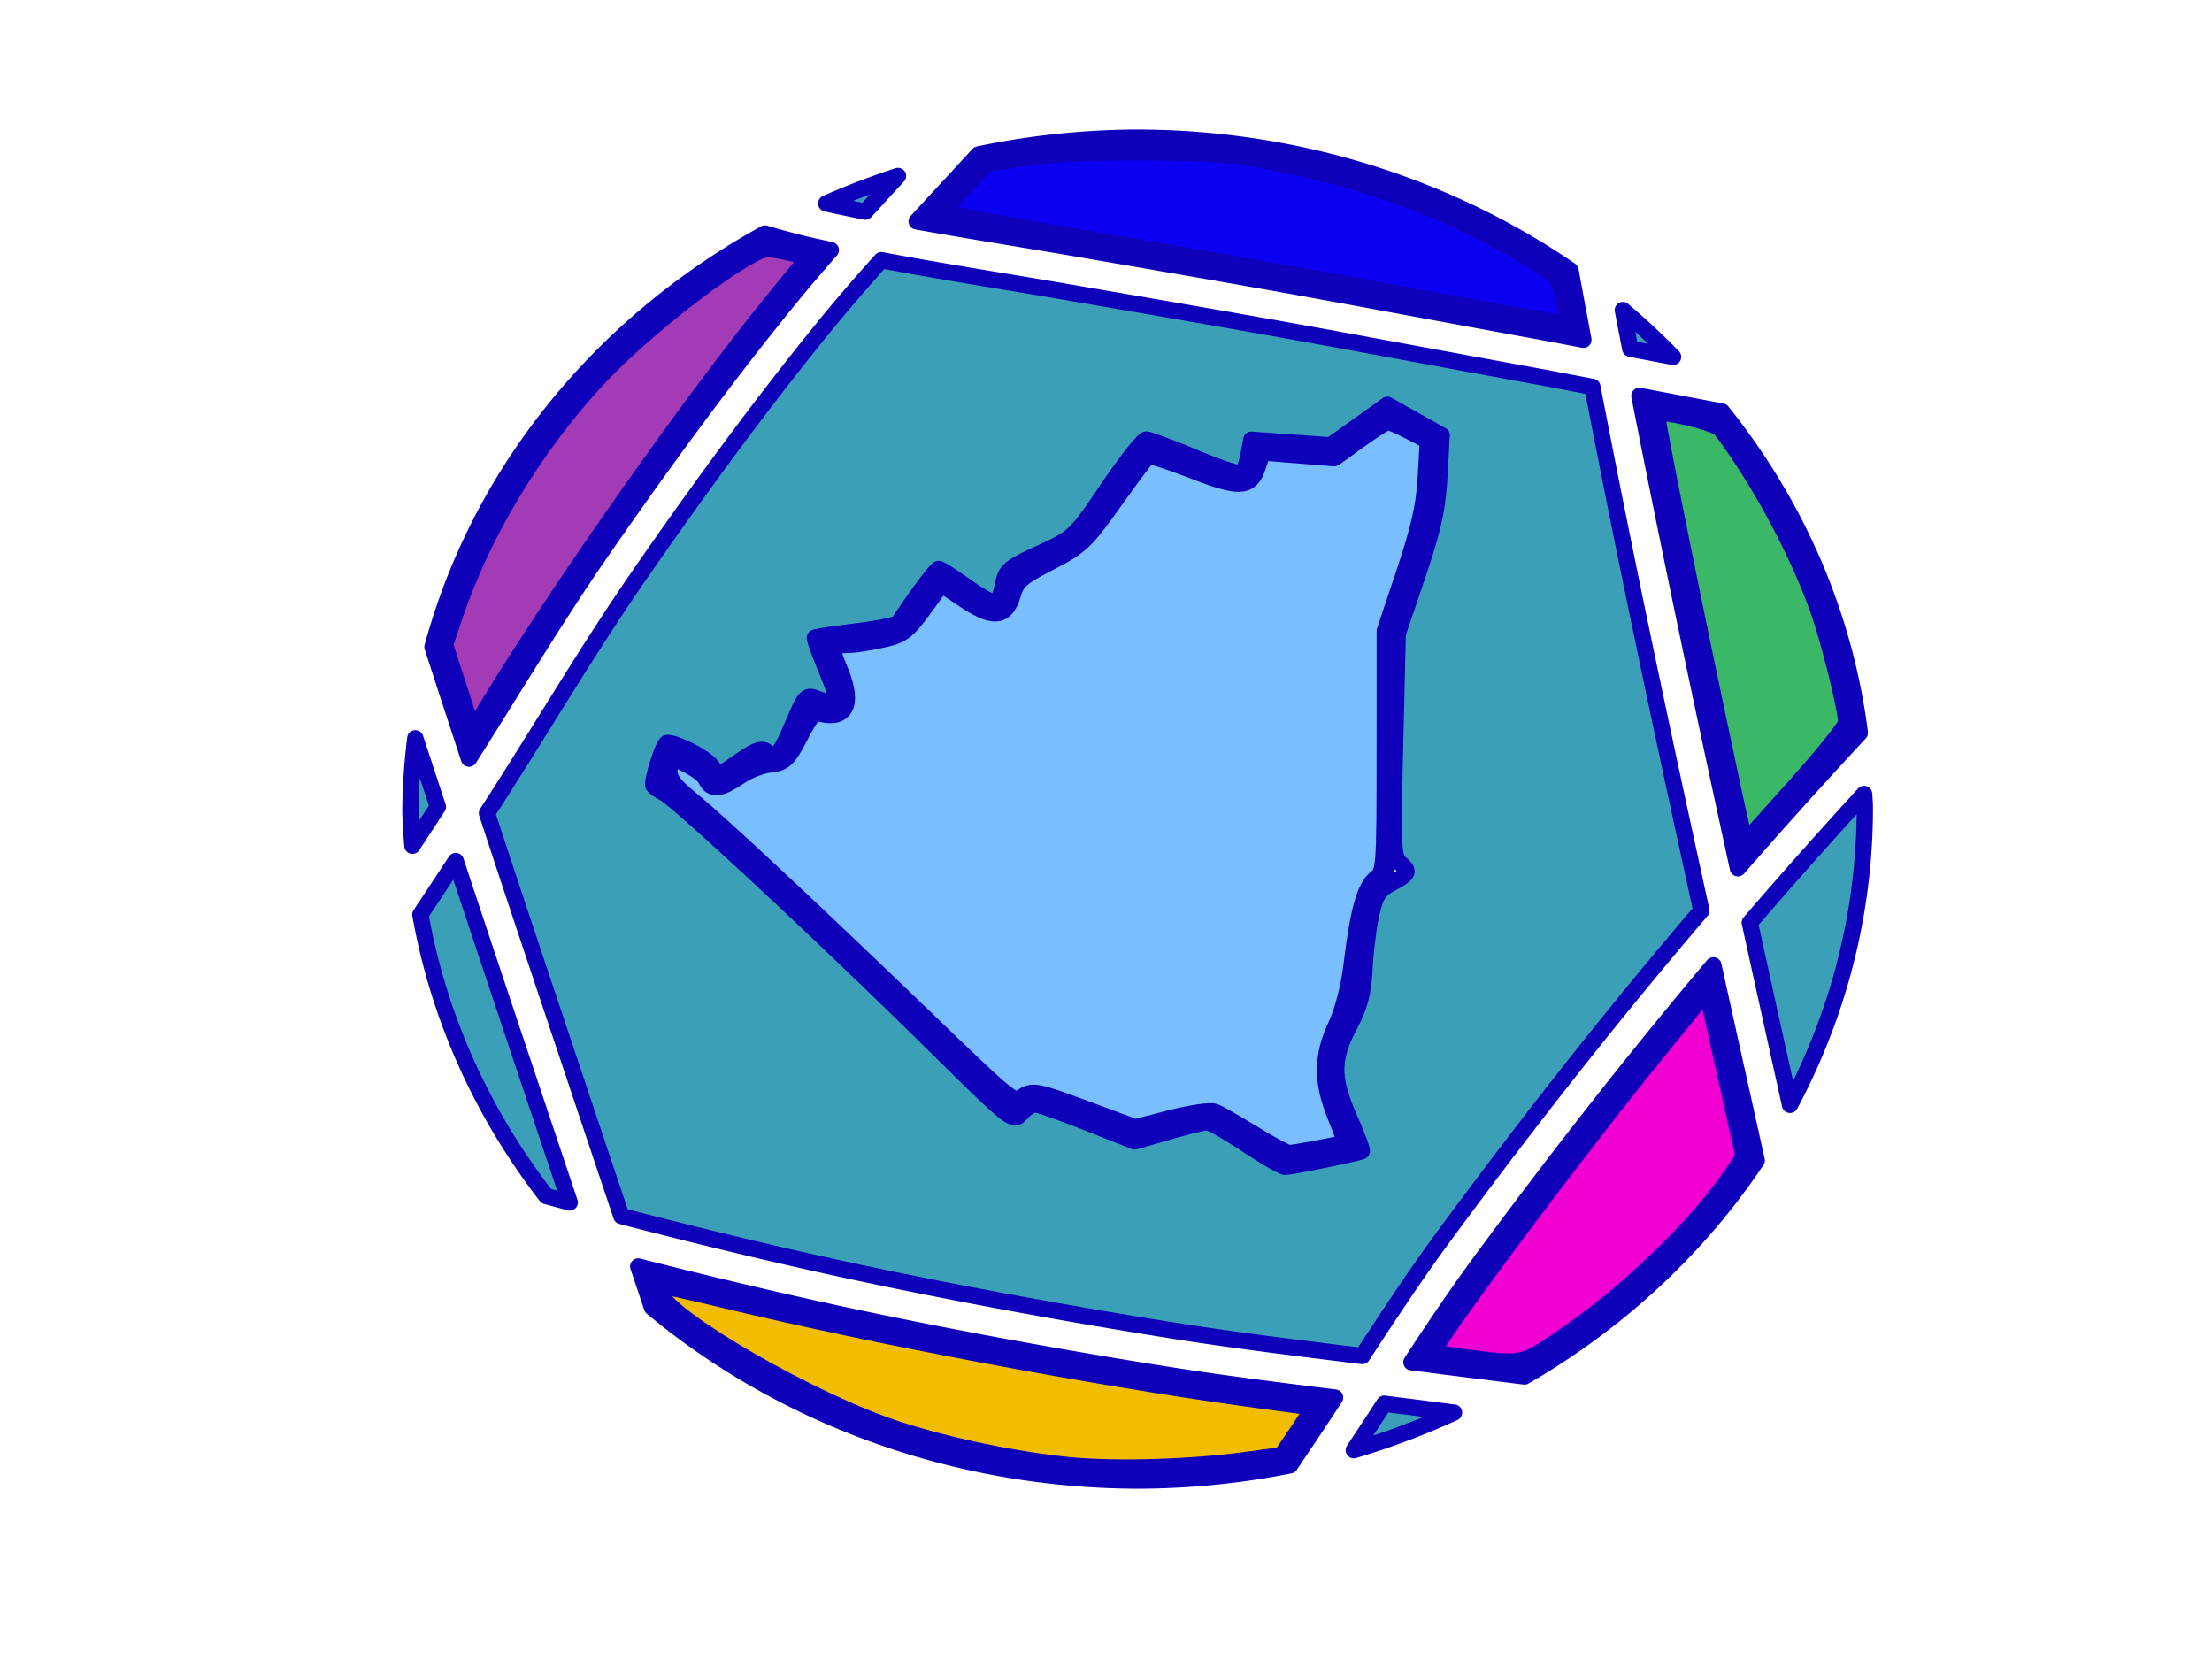 <?xml version="1.0" encoding="UTF-8" standalone="no"?>
<!-- Created with Inkscape (http://www.inkscape.org/) -->

<svg
   xmlns:dc="http://purl.org/dc/elements/1.1/"
   xmlns:cc="http://creativecommons.org/ns#"
   xmlns:rdf="http://www.w3.org/1999/02/22-rdf-syntax-ns#"
   xmlns:svg="http://www.w3.org/2000/svg"
   xmlns="http://www.w3.org/2000/svg"
   xmlns:sodipodi="http://sodipodi.sourceforge.net/DTD/sodipodi-0.dtd"
   xmlns:inkscape="http://www.inkscape.org/namespaces/inkscape"
   width="640"
   height="480"
   id="svg4136"
   version="1.1"
   inkscape:version="0.91 r13725"
   viewBox="0 0 640 480"
   sodipodi:docname="drawing.svg">
  <defs
     id="defs4138" />
  <sodipodi:namedview
     id="base"
     pagecolor="#ffffff"
     bordercolor="#666666"
     borderopacity="1.0"
     inkscape:pageopacity="0.0"
     inkscape:pageshadow="2"
     inkscape:zoom="0.77472527"
     inkscape:cx="123.15603"
     inkscape:cy="241.97596"
     inkscape:current-layer="layer1"
     inkscape:document-units="px"
     showgrid="false"
     inkscape:window-width="1280"
     inkscape:window-height="658"
     inkscape:window-x="-8"
     inkscape:window-y="-8"
     inkscape:window-maximized="1" />
  <g
     id="layer1"
     inkscape:label="Layer 1"
     inkscape:groupmode="layer">
    <path
       style="fill:#3ba0b7;fill-opacity:1;stroke:#0f00b9;stroke-width:4.72;stroke-linejoin:round;stroke-miterlimit:4;stroke-dasharray:none;stroke-opacity:1"
       d="M 328.199 39.846 A 210.397 194.262 0 0 0 283.109 44.688 C 277.168 51.16 271.179 57.591 265.225 64.053 C 281.024 66.886 297.354 69.451 310.541 71.721 C 383.251 84.233 372.355 82.47 449.553 96.664 C 452.442 97.21 455.252 97.754 458.121 98.301 C 456.863 91.619 455.613 84.935 454.395 78.246 A 210.397 194.262 0 0 0 328.199 39.846 z M 259.818 50.916 A 210.397 194.262 0 0 0 239.059 58.857 C 242.663 59.668 246.446 60.458 250.342 61.234 C 253.487 57.783 256.647 54.345 259.818 50.916 z M 221.322 67.568 A 210.397 194.262 0 0 0 125.143 187.186 C 128.628 197.971 132.157 208.734 135.697 219.496 C 148.504 199.337 160.701 178.777 174.305 159.15 C 191.383 134.511 209.064 110.245 227.969 86.979 C 232.003 82.013 236.155 77.149 240.377 72.344 C 238.187 71.874 235.992 71.406 233.861 70.916 C 229.646 69.945 225.481 68.767 221.322 67.568 z M 254.982 75.279 C 249.292 81.628 243.705 88.067 238.326 94.682 C 219.603 117.707 202.083 141.718 185.178 166.109 C 169.698 188.444 156.035 211.986 141.23 234.773 C 141.119 234.945 141.006 235.117 140.895 235.289 C 142.123 239.015 143.346 242.747 144.574 246.471 C 151.2 266.563 165.709 309.882 179.779 351.844 C 204.548 358.281 229.464 364.235 252.232 369.008 C 281.019 375.042 309.978 380.289 339.025 384.91 C 357.33 387.822 375.735 390.058 394.133 392.332 C 401.854 380.493 409.634 368.697 418.02 357.326 C 443.075 323.351 466.952 293.105 492.26 263.461 C 481.196 213.068 470.458 162.601 460.723 111.939 C 456.218 111.078 451.767 110.22 447.217 109.359 C 369.82 95.128 381.274 96.993 308.389 84.447 C 291.777 81.588 272.97 78.678 254.982 75.279 z M 469.539 89.725 C 470.246 93.449 470.97 97.17 471.688 100.893 C 475.809 101.683 479.968 102.471 484.064 103.254 A 210.397 194.262 0 0 0 469.539 89.725 z M 474.336 114.539 C 483.283 160.21 492.917 205.743 502.834 251.215 C 514.173 238.211 525.847 225.238 538.107 212.035 A 210.397 194.262 0 0 0 498.219 119.074 C 490.289 117.582 482.322 116.069 474.336 114.539 z M 401.414 117.121 L 409.271 121.533 L 417.127 125.947 L 416.447 137.857 C 415.906 147.355 414.618 153.167 410.086 166.551 L 404.402 183.334 L 403.639 215.611 C 402.953 244.596 403.092 248.067 405.002 249.652 C 407.982 252.126 407.724 252.775 402.682 255.49 C 398.966 257.491 397.992 258.971 396.748 264.496 C 395.93 268.133 395.045 275.221 394.783 280.25 C 394.415 287.325 393.423 291.078 390.393 296.84 C 385.362 306.404 385.372 312.048 390.445 323.607 C 392.629 328.583 394.228 332.827 393.996 333.039 C 393.442 333.547 373.721 337.584 371.816 337.58 C 371.005 337.578 365.985 334.675 360.66 331.129 C 355.336 327.583 350.203 324.68 349.254 324.678 C 348.305 324.677 343.213 325.93 337.938 327.463 L 328.344 330.25 L 314.75 324.881 C 307.273 321.928 300.402 319.512 299.482 319.512 C 298.563 319.512 296.743 320.692 295.438 322.135 C 293.085 324.734 292.844 324.542 269.1 301.102 C 239.073 271.46 196.291 231.629 192.131 229.439 C 190.401 228.529 188.986 227.478 188.986 227.105 C 188.986 224.29 192.11 214.959 193.053 214.959 C 195.914 214.959 204.014 219.174 205.91 221.648 L 207.992 224.363 L 214.041 220.201 C 218.824 216.911 220.472 216.353 221.908 217.545 C 224.543 219.731 225.576 218.613 229.541 209.283 C 232.916 201.342 233.264 200.972 236.297 202.125 C 242.958 204.658 243.258 203.84 239.242 194.102 C 237.147 189.02 235.598 184.695 235.801 184.492 C 236.004 184.289 241.368 183.479 247.721 182.689 C 254.073 181.9 259.575 180.788 259.947 180.221 C 264.861 172.728 270.917 164.619 271.6 164.619 C 272.076 164.619 275.757 166.975 279.779 169.855 C 283.802 172.736 287.607 174.774 288.234 174.387 C 288.862 173.999 289.757 171.641 290.225 169.146 C 291.005 164.986 291.898 164.23 301.02 160.02 C 310.887 155.465 311.038 155.32 320.541 141.307 C 325.808 133.54 330.8 127.186 331.633 127.186 C 332.465 127.186 338.77 129.535 345.643 132.406 C 352.515 135.278 358.639 137.318 359.252 136.939 C 359.865 136.56 360.749 134.219 361.215 131.736 L 362.061 127.221 L 373.521 128.035 L 384.98 128.848 L 393.197 122.984 L 401.414 117.121 z M 120.166 213.623 A 210.397 194.262 0 0 0 118.754 234.689 A 210.397 194.262 0 0 0 119.328 244.691 C 121.793 240.942 124.239 237.185 126.689 233.43 C 124.463 226.675 122.062 219.397 120.166 213.623 z M 539.348 229.721 C 527.922 242.193 516.966 254.53 506.273 266.947 C 510.13 284.524 514.013 302.094 517.914 319.66 A 210.397 194.262 0 0 0 539.547 234.105 L 539.543 232.938 A 210.397 194.262 0 0 0 539.348 229.721 z M 131.861 249.131 C 128.469 254.305 125.062 259.473 121.629 264.625 A 210.397 194.262 0 0 0 158.045 346.051 C 160.312 346.669 162.563 347.292 164.842 347.904 C 151.495 308.084 138.341 268.785 132.299 250.461 C 132.125 249.934 132.033 249.652 131.861 249.131 z M 495.738 279.303 C 473.034 306.242 451.315 333.906 428.732 364.525 C 421.622 374.167 414.945 384.115 408.369 394.133 C 411.341 394.511 414.315 394.875 417.285 395.268 C 420.63 395.689 433.039 397.251 441.078 398.256 A 210.397 194.262 0 0 0 508.268 335.748 C 504.083 316.936 499.893 298.125 495.738 279.303 z M 184.668 366.432 C 185.992 370.379 187.34 374.407 188.631 378.256 A 210.397 194.262 0 0 0 329.465 428.369 A 210.397 194.262 0 0 0 373.225 423.973 C 375.117 421.16 375.098 421.188 378.326 416.383 C 381.005 412.395 383.646 408.379 386.277 404.357 C 369.722 402.308 353.169 400.231 336.697 397.607 C 307.426 392.944 278.244 387.648 249.234 381.562 C 228.782 377.272 206.757 372.069 184.668 366.432 z M 400.518 406.143 C 397.591 410.633 394.662 415.121 391.697 419.584 A 210.397 194.262 0 0 0 420.699 408.705 C 419.722 408.583 416.304 408.154 415.59 408.064 C 410.569 407.399 405.544 406.772 400.518 406.143 z "
       id="path4695" />
    <path
       style="fill:#a33bb7;fill-opacity:1;stroke:#0f00b9;stroke-width:6.092;stroke-linejoin:round;stroke-miterlimit:4;stroke-dasharray:none;stroke-opacity:1"
       d="m 132.312,199.761 -4.265,-13.239 2.808,-8.39 c 8.145,-24.338 23.662,-49.93 42.239,-69.664 10.681,-11.346 30.282,-27.238 42.239,-34.245 5.564,-3.26 6.188,-3.351 12.844,-1.861 l 6.996,1.566 -10.638,13.057 C 200.385,116.624 162.934,169.791 141.806,204.428 l -5.229,8.573 -4.265,-13.239 z"
       id="path4968"
       inkscape:connector-curvature="0" />
    <path
       style="fill:#3bb768;fill-opacity:1;stroke:#0f00b9;stroke-width:6.092;stroke-linejoin:round;stroke-miterlimit:4;stroke-dasharray:none;stroke-opacity:1"
       d="M 500.83,228.799 C 489.562,176.231 478.118,119.619 478.652,119.085 c 1.382,-1.382 18.097,2.516 19.687,4.591 10.585,13.813 22.053,34.95 28.145,51.875 3.31,9.195 8.343,29.334 8.403,33.622 0.015,1.099 -6.718,9.521 -14.962,18.716 -8.244,9.195 -15.12,16.865 -15.278,17.045 -0.159,0.18 -1.876,-7.081 -3.817,-16.135 z"
       id="path4970"
       inkscape:connector-curvature="0" />
    <path
       style="fill:#f2bd00;fill-opacity:1;stroke:#0f00b9;stroke-width:6.092;stroke-linejoin:round;stroke-miterlimit:4;stroke-dasharray:none;stroke-opacity:1"
       d="m 309.547,424.639 c -15.483,-1.49 -34.891,-5.51 -49.78,-10.312 -24.384,-7.863 -65.697,-31.543 -69.468,-39.818 -0.775,-1.702 -1.231,-3.272 -1.013,-3.491 0.218,-0.218 9.72,1.849 21.116,4.593 43.3,10.427 104.986,22.043 150.57,28.354 10.466,1.449 19.346,2.635 19.733,2.635 0.387,0 -1.599,3.391 -4.414,7.536 l -5.118,7.536 -10.743,1.456 c -15.862,2.15 -37.556,2.794 -50.884,1.511 z"
       id="path4972"
       inkscape:connector-curvature="0" />
    <path
       style="fill:#f200d1;fill-opacity:1;stroke:#0f00b9;stroke-width:6.092;stroke-linejoin:round;stroke-miterlimit:4;stroke-dasharray:none;stroke-opacity:1"
       d="m 423.908,393.377 c -5.324,-0.693 -9.883,-1.446 -10.129,-1.674 -1.292,-1.193 40.244,-57.017 65.605,-88.173 l 14.817,-18.202 5.513,24.754 5.513,24.754 -3.071,4.58 c -10.594,15.801 -31.169,35.616 -50.484,48.621 -11.165,7.517 -11.108,7.506 -27.763,5.34 z"
       id="path4974"
       inkscape:connector-curvature="0" />
    <path
       style="fill:#0c00f2;fill-opacity:1;stroke:#0f00b9;stroke-width:6.092;stroke-linejoin:round;stroke-miterlimit:4;stroke-dasharray:none;stroke-opacity:1"
       d="M 409.064,86.48 C 387.056,82.352 347.558,75.336 321.291,70.89 295.023,66.444 273.111,62.456 272.596,62.028 c -0.515,-0.428 2.099,-4.036 5.809,-8.018 l 6.745,-7.241 11.617,-1.762 c 14.573,-2.211 52.276,-2.193 65.184,0.03 31.567,5.437 59.136,15.511 82.049,29.981 7.589,4.793 7.911,5.218 9.157,12.09 1.23,6.784 1.163,7.117 -1.393,7.001 -1.476,-0.067 -20.691,-3.5 -42.699,-7.629 z"
       id="path4976"
       inkscape:connector-curvature="0" />
    <path
       style="fill:#79beff;fill-opacity:1;stroke:#0f00b9;stroke-width:6.092;stroke-linejoin:round;stroke-miterlimit:4;stroke-dasharray:none;stroke-opacity:1"
       d="m 362.483,328.749 c -4.966,-3.062 -9.995,-5.937 -11.174,-6.39 -1.18,-0.453 -6.811,0.377 -12.514,1.843 l -10.369,2.666 -14.747,-5.465 c -13.839,-5.129 -14.926,-5.339 -17.656,-3.427 -2.845,1.993 -3.447,1.519 -27.292,-21.467 -33.453,-32.248 -61.009,-58.001 -69.036,-64.519 -6.506,-5.283 -7.681,-7.561 -6.068,-11.764 0.679,-1.768 1.345,-1.711 5.649,0.485 2.684,1.369 5.224,3.386 5.644,4.481 1.071,2.79 3.388,2.488 8.723,-1.138 2.533,-1.721 6.588,-3.318 9.012,-3.55 3.916,-0.373 4.839,-1.252 8.279,-7.887 3.263,-6.29 4.314,-7.358 6.674,-6.778 7.084,1.741 8.638,-2.738 4.388,-12.652 -2.664,-6.215 -2.092,-7.31 3.824,-7.31 1.327,0 5.379,-0.636 9.005,-1.414 5.931,-1.272 7.135,-2.16 12.008,-8.857 l 5.416,-7.444 6.425,4.34 c 8.662,5.851 11.762,5.727 13.642,-0.547 1.289,-4.302 2.614,-5.478 11.073,-9.833 8.941,-4.603 10.234,-5.828 18.602,-17.631 4.946,-6.976 9.425,-12.938 9.954,-13.249 0.528,-0.311 5.898,1.363 11.932,3.719 14.769,5.766 17.444,5.742 19.396,-0.175 l 1.526,-4.622 10.514,0.858 10.514,0.858 7.323,-5.271 c 4.028,-2.899 7.803,-5.272 8.39,-5.274 0.587,-0.002 3.595,1.305 6.686,2.904 l 5.618,2.908 -0.625,10.972 c -0.476,8.361 -1.963,14.965 -6.248,27.752 l -5.623,16.78 -0.016,34.851 c -0.015,34.086 -0.076,34.9 -2.789,37.101 -3.086,2.503 -4.972,9.39 -6.82,24.897 -0.726,6.097 -2.588,13.273 -4.521,17.426 -4.169,8.957 -4.192,15.914 -0.086,26.019 1.774,4.365 3.081,8.04 2.904,8.168 -0.544,0.393 -15.507,3.206 -17.053,3.206 -0.802,0 -5.521,-2.505 -10.487,-5.567 z"
       id="path4978"
       inkscape:connector-curvature="0" />
  </g>
</svg>
